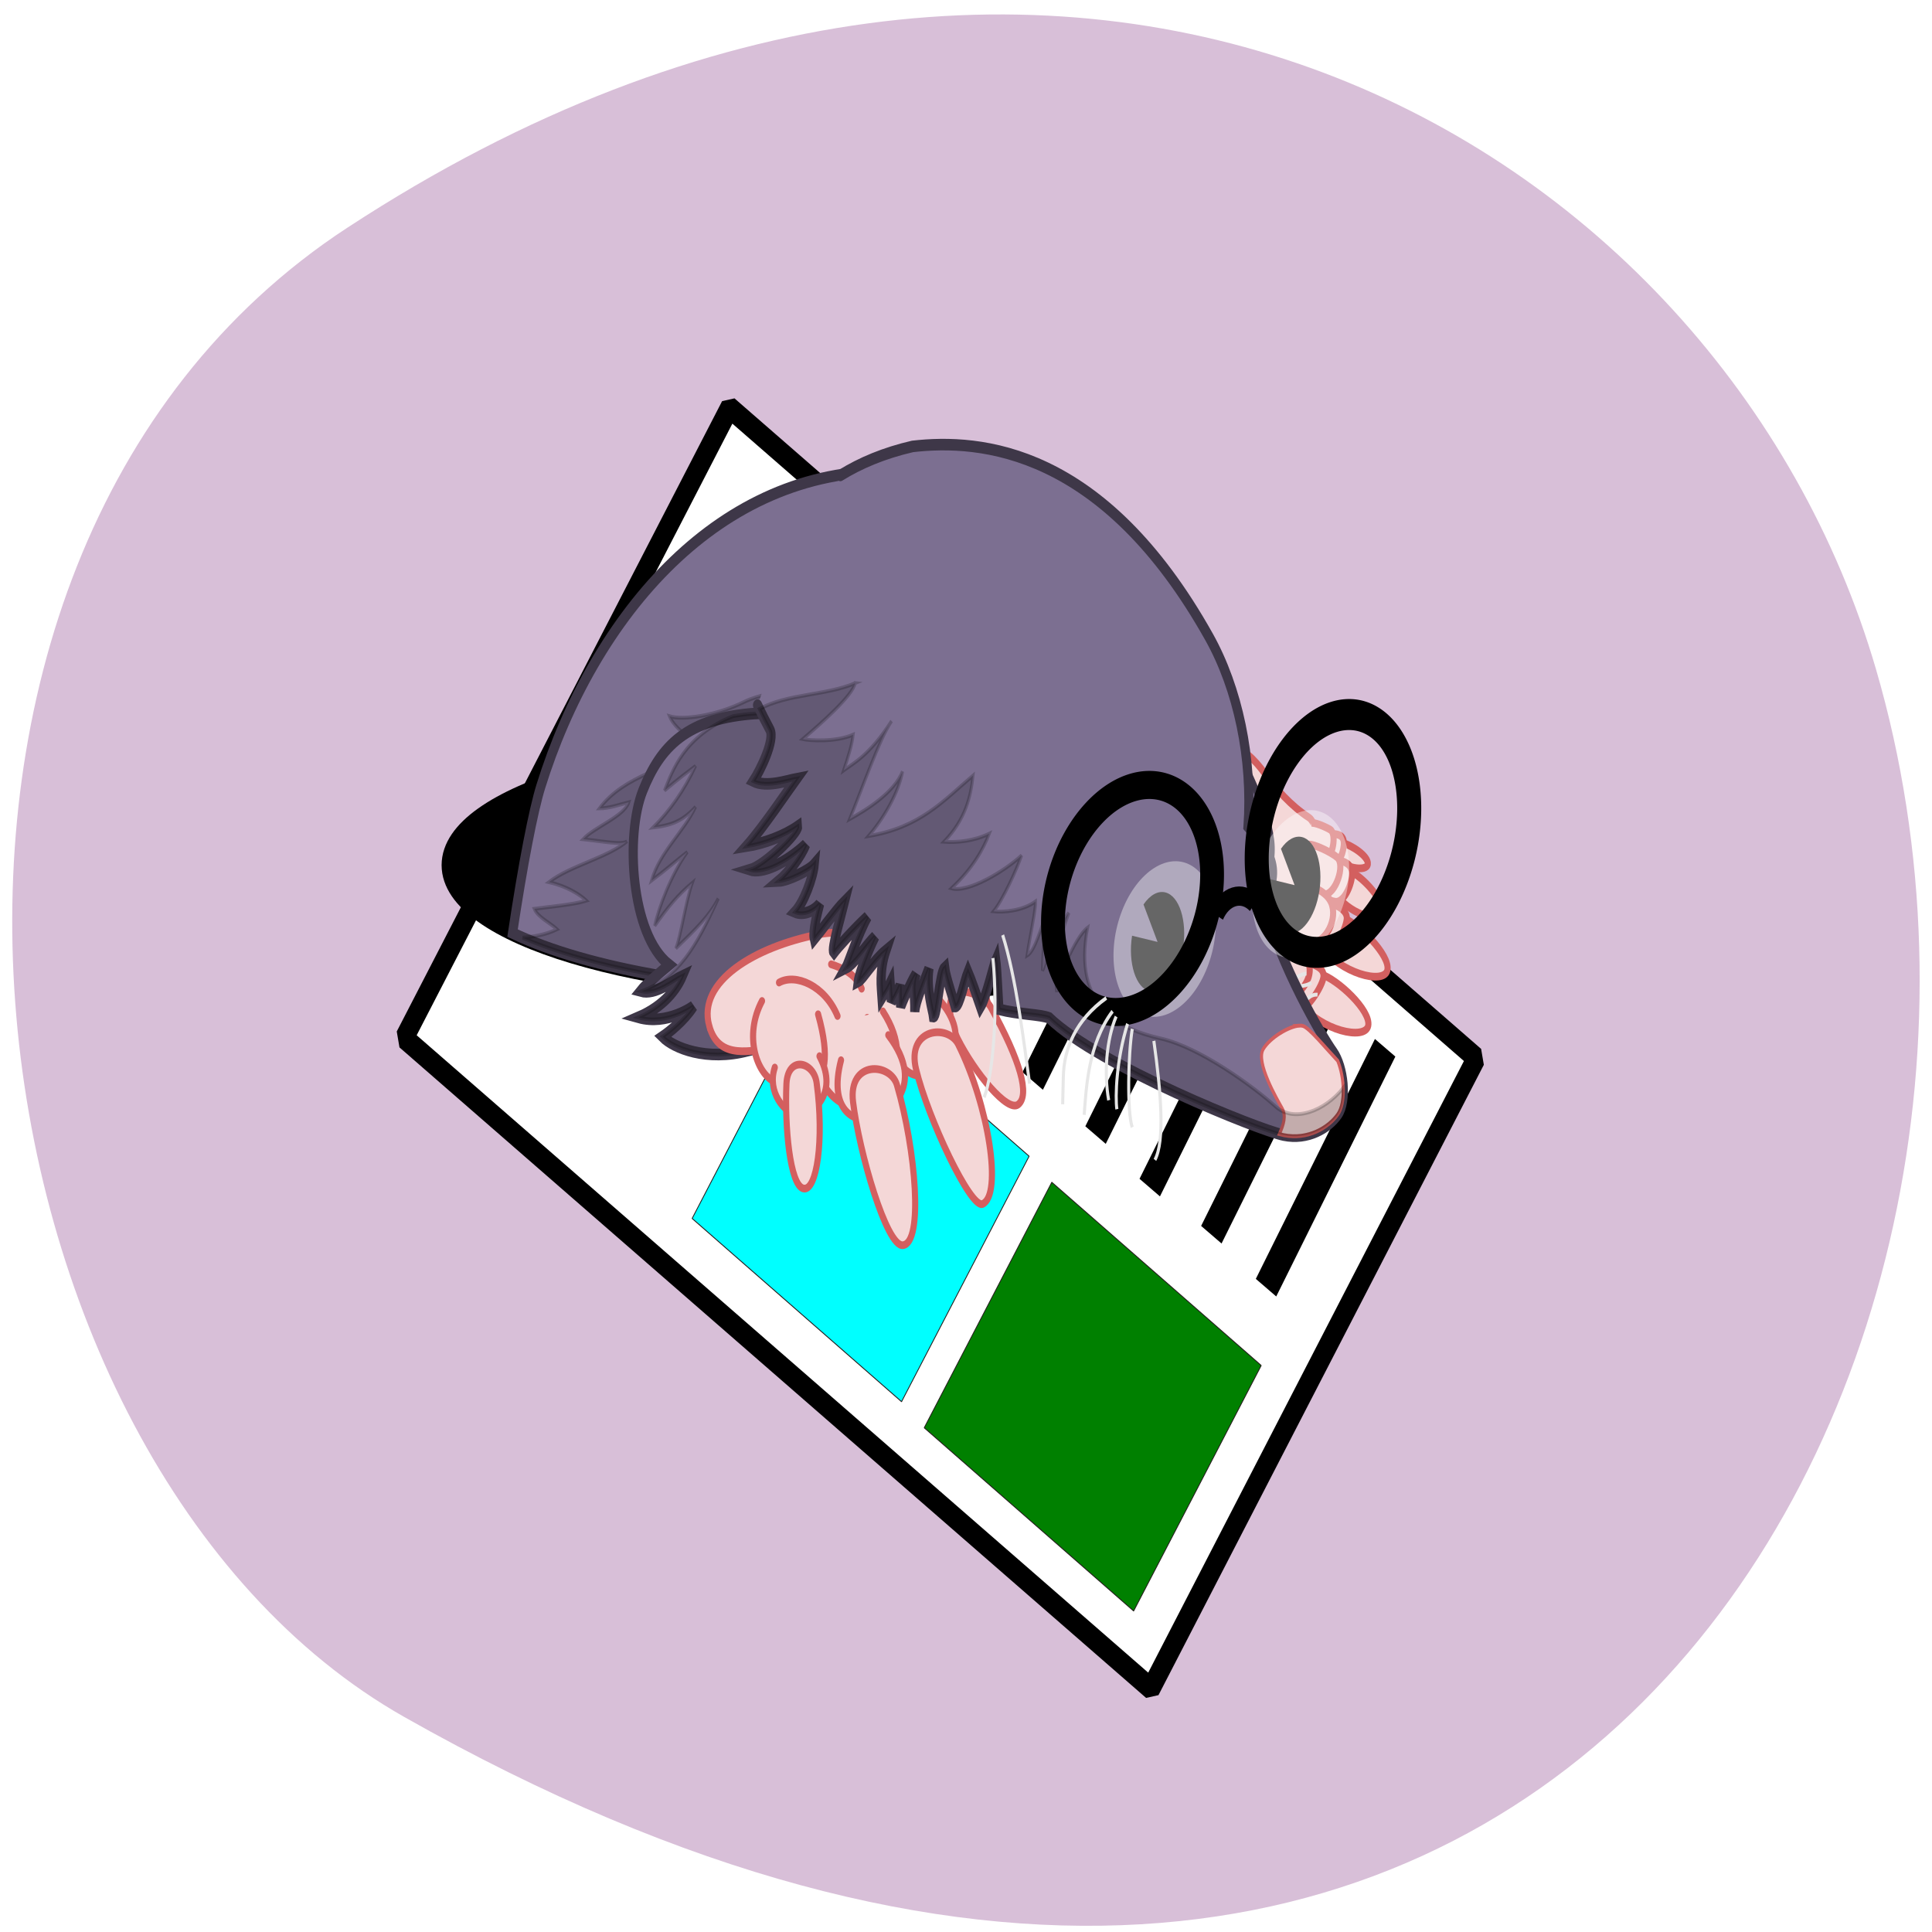 <svg xmlns="http://www.w3.org/2000/svg" xmlns:xlink="http://www.w3.org/1999/xlink" viewBox="0 0 256 256"><defs><clipPath><path d="m -24 13 c 0 1.105 -0.672 2 -1.5 2 -0.828 0 -1.5 -0.895 -1.5 -2 0 -1.105 0.672 -2 1.5 -2 0.828 0 1.5 0.895 1.5 2 z" transform="matrix(15.333 0 0 11.5 415 -125.5)"/></clipPath><filter color-interpolation-filters="sRGB" id="0"><feGaussianBlur stdDeviation="0.501"/></filter></defs><g fill="#d8bfd8" color="#000"><path d="M 225.57,1004.7 C 287.88,909.48 237.6,822.73 167.06,802.15 72.17,774.466 -56.66,847.22 28.23,997.16 c 33.741,59.59 152.95,75.37 197.34,7.545 z" transform="matrix(0 -1 -1 0 1050.73 255.74)"/></g><g transform="matrix(0.128 0 0 0.161 58.64 83.14)"><g transform="matrix(-0.509 0.815 -0.82 -0.561 2680.16 -693.86)"><g stroke-linejoin="bevel"><path d="m 784.71 -2496.99 h 946.1 v 644.06 h -946.1 z" transform="matrix(-0.006 1 -1 -0.017 0 0)" fill="#fff" fill-rule="evenodd" stroke="#000" stroke-width="19.12"/><g transform="matrix(-0.008 1 -1 -0.02 0 0)" stroke="#241c1c" stroke-width="0.849"><path d="m 827.44,-2454.54 h 265.69 v 251.36 H 827.44 z" fill="#008000"/><path d="m 1124.73 -2450.14 h 265.69 v 251.35 h -265.69 z" fill="#0ff"/></g></g><g fill="none" stroke="#000" stroke-width="25.783"><path d="m 1896.32 901.42 c 238.07 0 242.25 0 242.25 0"/><path d="m 1892.15 973.05 c 238.07 0 242.25 0 242.25 0"/><path d="m 1896.32 1048.23 c 238.07 0 242.25 0 242.25 0"/><path d="m 1892.15 1119.24 c 238.07 0 242.25 0 242.25 0"/><path d="m 1892.15 1198.59 c 238.07 0 242.25 0 242.25 0"/></g></g><g transform="matrix(3.168 0 0 3.168 -270.31 -384.87)" fill-rule="evenodd"><g stroke-linecap="round"><path d="m 373.61 80.43 c 0 21.307 -72.27 38.579 -161.42 38.579 -89.15 0 -161.42 -17.272 -161.42 -38.579 0 -21.307 72.27 -38.579 161.42 -38.579 89.15 0 161.42 17.272 161.42 38.579 z" transform="matrix(-0.858 0 0 0.858 407.72 114.23)" stroke="#000" stroke-width="5"/><path d="m 231.75 80.88 c 9.471 0.098 19.422 1.292 29.844 3.719 38.579 7.107 121.85 108.63 13.219 124.88 -7.936 1.187 -16.14 3.394 -24.438 6.375 -8.06 0.35 -16.329 0.563 -24.813 0.563 -49.43 0 -92.85 -6.208 -117.37 -15.531 3.352 -17.748 6.782 -31.821 9.25 -38.12 8.57 -21.895 23.21 -43.04 43.24 -58.35 19.01 -14.53 42.889 -23.815 71.07 -23.522 z" fill="#7c6f91" stroke="#3e3748" stroke-width="3"/></g><path d="m 216.42 136.03 c -1.065 3.194 -11.706 9.586 -18.09 13.313 2.129 0.532 10.644 1.597 16.5 0 -0.532 2.662 -2.122 5.837 -3.719 9.03 3.194 -1.597 8.515 -3.17 16.5 -11.688 -4.259 4.259 -11.179 17.548 -15.438 24.469 5.856 -2.129 14.9 -5.833 18.09 -11.156 -1.597 5.323 -6.927 11.71 -12.25 15.969 17.04 -1.065 25.04 -7.457 35.16 -13.313 -1.065 5.323 -3.203 11.176 -10.656 16.5 4.259 0.532 9.583 0.535 14.906 -1.063 -2.129 3.726 -5.86 8.521 -13.313 13.313 5.324 1.597 17.582 -3.211 23.438 -6.938 -1.597 3.194 -6.931 11.182 -10.125 13.844 3.194 0.532 9.585 0.536 13.844 -1.594 0 2.129 -2.654 9.585 -3.719 13.844 2.662 -1.065 4.775 -6.394 7.969 -12.25 -0.799 2.396 -1.901 6.603 -2.625 11.469 -7.338 1.241 -14.902 3.32 -22.531 6.06 -8.06 0.35 -16.329 0.563 -24.813 0.563 -47.29 0 -89.05 -5.658 -114.06 -14.313 3.515 -0.246 7.52 -0.753 11.25 -2.188 -2.129 -1.597 -6.373 -3.183 -7.438 -5.313 4.791 -0.532 12.772 -1.06 17.03 -2.125 -2.129 -1.597 -6.394 -3.748 -12.25 -4.813 6.921 -4.259 19.17 -6.366 25.563 -10.625 -1.597 1.065 -7.987 0.001 -14.375 -0.531 3.726 -3.194 13.309 -5.867 14.906 -9.594 -2.662 0.532 -6.4 1.594 -9.594 1.594 7.985 -8.518 22.88 -10.645 35.656 -15.969 -4.791 -1.065 -11.153 -4.775 -12.75 -7.969 4.259 1.065 14.886 -0.024 24.469 -3.75 9.582 -3.726 22.354 -2.119 32.469 -4.781 z m 65.5 64.41 c -1.625 3.02 -2.946 5.737 -3.875 8.5 -0.967 0.166 -1.938 0.317 -2.938 0.469 1.638 -3.049 3.9 -6.639 6.813 -8.969 z m 5.844 4.25 c -0.256 0.81 -0.469 1.607 -0.656 2.375 -0.948 0.232 -1.889 0.44 -2.875 0.656 1.225 -1.378 2.45 -2.491 3.531 -3.03 z" opacity="0.2" stroke="#000"/><g transform="matrix(-1 0 0 1 -38.04 131.1)"><path transform="translate(-442.92)" d="m 216.8 12.709 c 22.949 1.167 31.587 8.615 37.33 20.1 5.743 11.486 3.948 37.33 -8.615 45.23 3.23 2.154 7.538 5.03 9.332 6.82 -4.988 1.114 -10.768 -2.872 -13.64 -3.948 1.733 3.25 5.978 7.897 14.358 10.768 -9.564 2.125 -17.947 -2.872 -17.947 -2.872 2.877 3.6 8.08 6.823 10.05 7.897 -3.589 2.872 -14.358 6.461 -27.997 3.589 -13.64 -2.872 -45.944 2.872 -46.662 -22.972 -0.718 -25.844 24.384 -65.6 43.791 -64.61 z" fill="#7c6f91" stroke="#3e3748" stroke-linecap="round" stroke-width="3"/><path d="m -227.03 12.688 c -19.271 0.269 -43.582 39.19 -42.875 64.63 0.718 25.844 33.02 20.1 46.656 22.969 13.64 2.872 24.411 -0.722 28 -3.594 -1.973 -1.074 -7.186 -4.275 -10.06 -7.875 0 0 8.405 5 17.969 2.875 -8.38 -2.872 -12.642 -7.531 -14.375 -10.781 2.806 1.052 8.405 4.864 13.313 4 -12.08 -3.655 -17.644 -11.235 -25.06 -24.12 2.745 4.377 7.356 7.978 13.844 12.969 -1.597 -3.194 -3.214 -12.24 -5.344 -17.03 4.791 3.194 7.991 6.365 12.25 11.156 -1.065 -4.259 -5.301 -13.3 -10.625 -19.16 4.259 2.662 6.364 4.243 11.688 7.438 -2.662 -7.453 -10.649 -12.768 -14.375 -19.16 4.259 3.726 7.988 4.811 13.844 5.344 -5.323 -4.259 -10.117 -9.581 -13.844 -15.969 2.662 1.597 5.334 3.181 10.125 6.375 -2.503 -5.01 -6.421 -14.244 -22.375 -19.313 -2.411 -0.329 -5.02 -0.575 -7.844 -0.719 -0.303 -0.015 -0.6 -0.036 -0.906 -0.031 z" opacity="0.2" stroke="#000"/></g><g stroke-width="2"><g fill="#f4d7d7" stroke="#d35f5f"><g transform="matrix(0.982 -0.191 0.191 0.982 747.83 27.667)" stroke-linecap="round"><path d="m -602.21 83.76 c 1.326 9.883 12.709 8.618 19.467 9.985 6.758 1.367 36.35 2.066 47.33 -1.251 10.984 -3.317 19.817 -4.81 17.998 -9.666 -1.819 -4.856 -10.683 -12.145 -18.35 -11.732 -9.944 0.536 -17.963 -3.464 -26.848 -3.791 -20.942 -0.771 -41.23 4.327 -39.6 16.456 z"/><g transform="matrix(-0.932 0.361 0.361 0.932 -404.86 -77.65)"><path d="m 180.71 109.55 c 1.382 10.317 -4.817 12.321 -11.694 11.497 -6.179 -0.741 -4.45 -17.14 5.412 -25.27"/><path d="m 177.39 113.77 c 3.575 11.933 -1.527 15.321 -7.67 15.283 -6.244 -0.041 -13.723 -10.598 -0.613 -21.266"/><path d="m 175.53 125.42 c 0 10.409 -3.572 24.967 -7.641 24.967 -4.573 0 -6.659 -9.177 -5.879 -26.22 0.156 -3.341 4.888 -9.146 8.204 -9.17 2.914 -0.021 5.316 5.206 5.316 10.425 z"/></g><g transform="matrix(-0.986 0.169 0.169 0.986 -375.43 -45.05)"><path d="m 196.2 104.97 c 1.382 10.317 -6.457 13.633 -14.974 13.464 -6.222 -0.123 -14.617 -6.977 -0.163 -25.595"/><path d="m 189.85 110.16 c 3.575 11.933 -3.167 15.995 -9.309 15.939 -4.276 -0.041 -17.658 -5.02 -4.549 -22.578"/><path d="m 186.03 123.12 c 0.892 13.358 -3.9 40.35 -7.969 40.38 -6.852 0.059 -10.922 -22.952 -7.191 -41.637 1.23 -6.162 14.417 -9.877 15.16 1.256 z"/></g><g transform="matrix(-1 0.026 0.026 1 -361.38 -12)"><path d="m 200.83 82.5 c -2.783 1.391 -7.421 4.174 -8.349 8.349"/><path d="m 212.96 97.1 c 0.325 13.01 -5.183 21.82 -11.06 22.641 -6.163 0.86 -23.8 -3.697 -14.922 -21.66"/><path d="m 203.07 107.5 c 6.854 11.605 -0.543 16.979 -6.686 16.923 -4.276 -0.041 -19.626 -3.711 -9.797 -19.954"/><path d="m 201.58 118.94 c 0.879 13.174 -2.551 39.15 -7.855 39.824 -6.7 0.858 -9.472 -23.282 -7.088 -41.06 0.824 -6.142 14.21 -9.741 14.943 1.238 z"/></g><g transform="matrix(-0.996 -0.086 -0.086 0.996 -354.99 20.553)"><path d="m 217.07 75.54 c -5.566 -1.855 -14.842 2.319 -18.09 10.668"/><path d="m 223.1 79.71 c 6.957 8.349 3.711 18.553 -1.855 21.336 -5.566 2.783 -21.648 7.844 -16 -15.969"/><path d="m 220.78 97.34 c 3.247 6.03 -1.855 12.06 -6.03 12.987 -4.174 0.928 -14.378 -3.711 -8.813 -14.378"/><path d="m 217.45 102.02 c 1.759 10.945 1.64 26.24 -2.624 27.55 -4.264 1.312 -8.174 -11.792 -7.215 -26.894 0.353 -5.56 8.646 -8.08 9.839 -0.656 z"/></g></g><g transform="matrix(-0.978 0.208 0.208 0.978 -31.702 212.73)"><path d="m -377.83 17.779 c -5.02 2.434 -8.03 5.942 -10.68 10.472 -2.648 4.53 -6.525 9.862 -11.652 14.08 -5.127 4.221 3.769 34.495 20.605 31.04 16.836 -3.455 24.1 -17.825 26.605 -24.716 2.509 -6.891 4.562 -45.15 -24.878 -30.879 z"/><g transform="matrix(0.925 -0.379 0.379 0.925 -448.59 27.327)"><path d="m 27.21 36.804 c -2.947 -0.031 -9.124 1.876 -9.142 3.925 -0.018 2.049 7.427 2.577 11.402 0.006"/><path d="m 31.656 35.14 c -1.735 -0.181 -3.688 -0.632 -4.586 0.751 -0.898 1.384 -0.39 5.874 1.815 6.35 2.205 0.476 3.829 -0.584 4.93 -1.46"/><path d="m 37.822 40.34 c -1.65 0.821 -3.71 2.02 -5.762 1.456 -2.459 -0.671 -2.616 -7.05 -0.316 -7.695 1.597 -0.45 5.691 -1.086 6.638 -0.53"/></g><g transform="matrix(0.906 -0.424 0.424 0.906 -450.09 30.666)"><path d="m 23.98 42.29 c -4.229 0.367 -12.975 5.086 -12.716 8.08 0.26 2.992 11.01 2.721 16.346 -1.586"/><path d="m 29.962 40.31 c -2.512 -0.021 -5.375 -0.407 -6.47 1.738 -1.095 2.145 0.26 8.626 3.488 9.01 3.227 0.386 5.408 -1.388 6.864 -2.821"/><path d="m 41.17 45.02 c -1.675 3.615 -7.194 5.539 -10.214 5.01 -3.618 -0.635 -5.172 -9.08 -1.967 -10.348 2.226 -0.88 8.522 -1.739 9.957 -1.061"/></g><g transform="matrix(0.865 -0.502 0.502 0.865 -453.64 37.21)"><path d="m 25.734 52.49 c -5.838 -0.244 -18.572 4.497 -18.717 8.508 -0.146 4.01 14.578 5.509 22.59 0.725"/><path d="m 31.762 50.2 c -2.512 -0.021 -6.749 -0.363 -7.844 1.781 -1.095 2.145 1.337 11.857 4.564 12.242 3.227 0.386 5.767 -2.824 6.147 -5.333"/><path d="m 42.965 56.44 c -1.675 3.615 -6.741 6.903 -9.645 5.919 -5.05 -1.712 -6.916 -9.163 -3.297 -12.44 2.459 -2.226 6.789 -1.888 8.942 -1.928"/></g><g transform="matrix(0.803 -0.596 0.596 0.803 -456.92 50.571)"><path d="m 30.15 62.6 c -5.743 -1.077 -19.02 1.795 -19.742 5.743 -0.718 3.948 13.64 7.538 22.254 3.948"/><path d="m 35.894 61.52 c -2.513 0 -5.743 -1.077 -6.82 1.077 -1.077 2.154 1.436 11.845 4.666 12.204 3.23 0.359 5.743 -2.872 6.102 -5.384"/><path d="M 57.43,60.45 C 55.994,66.911 43.593,72.663 38.26,72.636 34.758,72.618 30.827,63.891 35.537,61.273 39.804,58.901 46.305,57.578 48.459,57.578"/></g></g></g><path d="m 320.14 137.02 c 16.202 5.825 23.266 13.553 25.494 17.348 2.228 3.794 9.173 14.174 10.453 22.437 1.28 8.263 -4.641 18.202 -12.935 21.712 -26.974 11.416 -66.13 -77 -23.01 -61.5 z" fill="#7c6f91" stroke="#3e3748"/></g></g><g transform="matrix(-3.16 0.22 0.22 3.16 -352.35 90.77)"><g fill="none" stroke="#e6e6e6"><path d="m -391.59 94.19 c 2.154 -0.359 4.307 1.077 5.03 2.872"/><path d="m -389.79 90.96 c 1.795 0.718 3.589 0.718 6.102 0.359"/><path d="m -388.36 88.45 c 1.795 0 4.307 1.077 5.384 1.795"/></g><g fill-rule="evenodd"><path d="m -214.25 6.429 c -1.19 2.381 -2.397 4.575 -3.575 6.619 -1.617 2.805 3.923 10.403 6.326 12.993 -4.253 2.01 -11.178 0.58 -14.11 0.344 2.668 2.56 11.763 11.901 17.483 16.36 -5.747 -0.324 -12.423 -1.811 -16.998 -3.961 -0.095 1.623 11.302 9.354 16.312 10.168 -3.873 1.288 -11.653 -0.837 -18.589 -5.286 1.549 2.781 6.195 7.01 9.401 8.841 -2.858 0.098 -9.987 -2.01 -11.859 -3.522 0.654 3.53 4.158 9.71 7.132 11.922 -2.589 1.084 -6.101 0.271 -8.181 -1.552 0.961 2.432 2.807 6.915 2.368 8.956 -1.674 -1.409 -7.653 -7.03 -10.534 -9.02 1.165 3.01 5.276 12.05 4.411 13 -1.405 -1.292 -6.809 -5.454 -11.582 -8.51 3.272 4.04 7.081 11.755 7.933 12.78 -2.843 -0.923 -6.89 -5.329 -10.05 -7.494 2.179 3.01 5.783 9.07 6.254 11.242 -1.529 -0.516 -5.17 -4.89 -9.519 -7.343 2.601 5.205 2.103 9.621 2.073 12.03 -0.445 -0.503 -2.219 -2.414 -2.902 -3.392 -0.025 1.454 -0.098 4.489 -0.05 4.86 -0.839 -1.063 -2.385 -2.945 -3.135 -4.189 -0.044 1.075 0.294 3.815 0.168 5.548 -0.568 -1.049 -3.29 -5.462 -5.619 -8.188 1.717 3.734 0.628 4.793 1.127 9.934 -0.261 -2.581 -3.748 -7.931 -5.428 -11.05 1.39 5.301 -0.476 11.11 -0.601 12.644 -1.069 0.21 -2.856 -11.36 -4.508 -12.416 -0.222 2.53 -2.24 8.21 -2.769 10.295 -1.293 0.131 -3.513 -6.514 -4.773 -8.639 -0.775 1.736 -2.377 6.143 -3.459 9.237 -2.105 -2.471 -4.968 -10.348 -5.804 -11.668 -0.217 2.437 -0.097 9.928 -0.134 12.778 -6.644 1.812 -13.276 2.213 -16.245 3.356 -15.12 13.433 -66.41 33.841 -74.3 35.696 -7.885 1.855 -14.842 -0.928 -18.09 -4.174 -3.247 -3.247 -2.783 -12.06 0.464 -16.234 3.247 -4.174 15.77 -23.655 19.944 -40.816 -7.885 -8.813 -0.464 -14.842 3.711 -19.481 -2.783 -17.625 0.805 -36.08 9.276 -50.09 31.04 -51.34 70.965 -56.59 93.23 -56.12 9.382 1.059 17.344 3.118 24.07 5.879" fill="#7c6f91" stroke="#3e3748" stroke-linecap="round" stroke-width="3"/><path d="m -385.07 101.78 c -0.487 0.006 -0.902 0.072 -1.25 0.188 -2.031 0.677 -7.02 6.285 -10.656 9.813 -1.929 4.532 -1.807 11.13 0.906 13.844 3.247 3.247 10.209 6.04 18.09 4.188 0.326 -0.077 0.858 -0.242 1.344 -0.375 -1.557 -2.416 -2.592 -4.513 -1.344 -6.594 1.391 -2.319 7.877 -12.534 5.094 -15.781 -2.435 -2.841 -8.776 -5.326 -12.188 -5.281 z" fill="#f4d7d7" stroke="#d35f5f"/><path d="m -246.47 2.938 c 1.065 3.194 11.706 9.586 18.09 13.313 -2.129 0.532 -10.644 1.597 -16.5 0 0.532 2.662 2.122 5.837 3.719 9.03 -3.194 -1.597 -8.515 -3.17 -16.5 -11.688 4.259 4.259 11.179 17.548 15.438 24.469 -5.856 -2.129 -14.9 -5.833 -18.09 -11.156 1.597 5.324 6.927 11.71 12.25 15.969 -17.04 -1.065 -25.04 -7.457 -35.16 -13.313 1.065 5.324 3.203 11.176 10.656 16.5 -4.259 0.532 -9.583 0.535 -14.906 -1.063 2.129 3.726 5.86 8.521 13.313 13.313 -5.324 1.597 -17.582 -3.211 -23.438 -6.938 1.597 3.194 6.931 11.182 10.125 13.844 -3.194 0.532 -9.585 0.536 -13.844 -1.594 0 2.129 2.654 9.585 3.719 13.844 -2.662 -1.065 -4.775 -6.394 -7.969 -12.25 1.065 3.194 2.655 9.579 3.188 16.5 -1.065 -1.597 -4.27 -10.116 -9.594 -14.375 3.726 6.921 5.876 12.265 5.344 20.25 -0.532 -3.194 -6.929 -13.871 -11.188 -16 6.388 20.229 -9.04 27.18 -21.813 30.375 -12.776 3.194 -29.831 14.895 -36.22 20.22 -5.721 4.768 -16.12 2.262 -22.438 -3.281 0.059 2.745 0.776 5.276 2.219 6.719 3.247 3.247 10.209 6.04 18.09 4.188 7.885 -1.855 59.16 -22.286 74.28 -35.719 2.969 -1.142 9.606 -1.532 16.25 -3.344 0.037 -2.85 -0.092 -10.344 0.125 -12.781 0.836 1.32 3.707 9.217 5.813 11.688 1.082 -3.094 2.694 -7.514 3.469 -9.25 1.26 2.126 3.457 8.756 4.75 8.625 0.529 -2.085 2.559 -7.751 2.781 -10.281 1.653 1.056 3.431 12.616 4.5 12.406 0.125 -1.53 2.01 -7.324 0.625 -12.625 1.68 3.119 5.146 8.451 5.406 11.03 -0.498 -5.141 0.592 -6.203 -1.125 -9.938 2.329 2.727 5.057 7.138 5.625 8.188 0.125 -1.733 -0.2 -4.456 -0.156 -5.531 0.75 1.244 2.286 3.125 3.125 4.188 -0.048 -0.37 0.038 -3.421 0.063 -4.875 0.684 0.978 2.43 2.903 2.875 3.406 0.03 -2.412 0.538 -6.826 -2.063 -12.03 4.35 2.453 8 6.828 9.531 7.344 -0.471 -2.174 -4.071 -8.236 -6.25 -11.25 3.156 2.165 7.189 6.577 10.03 7.5 -0.852 -1.025 -4.665 -8.744 -7.938 -12.781 4.773 3.057 10.189 7.208 11.594 8.5 0.864 -0.952 -3.242 -9.99 -4.406 -13 2.881 1.987 8.857 7.623 10.531 9.03 0.44 -2.041 -1.414 -6.536 -2.375 -8.969 2.08 1.823 5.598 2.646 8.188 1.563 -2.975 -2.211 -6.471 -8.408 -7.125 -11.938 1.872 1.511 8.986 3.63 11.844 3.531 -3.206 -1.834 -7.858 -6.06 -9.406 -8.844 6.935 4.449 14.721 6.569 18.594 5.281 -5.01 -0.814 -16.408 -8.533 -16.313 -10.156 4.574 2.15 11.253 3.645 17 3.969 -5.72 -4.458 -14.801 -13.815 -17.469 -16.375 2.928 0.236 9.841 1.665 14.09 -0.344 -2.403 -2.59 -7.93 -10.164 -6.313 -12.969 1 -1.738 2.02 -3.616 3.03 -5.594 -9.49 -3.362 -21.839 -1.94 -31.688 -4.531 z" opacity="0.2" stroke="#000"/></g><g><g transform="translate(-442.92)" filter="url(#0)"><path id="1" d="m -56.853 30.684 c 0 11.214 -9.09 20.305 -20.305 20.305 -11.214 0 -20.305 -9.09 -20.305 -20.305 0 -11.214 9.09 -20.305 20.305 -20.305 5.825 0 11.369 2.502 15.224 6.869 l -15.224 13.436 z" transform="matrix(0.404 -0.108 0.167 0.624 128.58 49.4)" fill-rule="evenodd"/><use xlink:href="#1" transform="matrix(0.97 0 0 0.97 -42.616 -9.305)" width="1" height="1"/></g><g transform="translate(-442.92)"><path d="M 82.938,71.27 C 79.892,66.448 74.051,65.26 70.116,69.197" fill="none" stroke="#000" stroke-width="5"/><g><path id="2" transform="matrix(0.469 0.883 -0.883 0.469 115.11 -80.17)" d="m 152.18 86.61 c 0 8.694 -9.398 15.743 -20.99 15.743 -11.593 0 -20.99 -7.05 -20.99 -15.743 0 -8.694 9.398 -15.743 20.99 -15.743 11.593 0 20.99 7.05 20.99 15.743 z" opacity="0.4" fill="#fff" fill-rule="evenodd"/><use xlink:href="#2" transform="matrix(0.948 0 0 0.949 -40.12 -7.286)" width="1" height="1"/></g><g transform="translate(-142.14 87.58)" fill="none" stroke="#000" stroke-linecap="round"><path transform="matrix(0.723 1.286 -1.376 0.69 276.38 -251)" d="m 152.18 86.61 a 20.99 15.743 0 1 1 -41.98 0 20.99 15.743 0 1 1 41.98 0 z" stroke-width="5"/><path transform="matrix(0.701 1.351 -1.315 0.714 207.46 -273.91)" d="m 152.18 86.61 a 20.99 15.743 0 1 1 -41.98 0 20.99 15.743 0 1 1 41.98 0 z" stroke-width="5.271"/></g></g></g><g fill="none" stroke="#e6e6e6"><path d="m -286.42 77.32 c -0.718 14.358 2.154 30.51 5.384 35.894"/><path d="m -290.01 71.58 c -3.589 11.127 -5.03 28.715 -6.102 39.12"/><path d="m -322.67 90.24 c 10.409 5.03 14.717 12.204 15.434 19.383 0.718 7.179 0.718 7.179 0.718 7.179"/><path d="m -337.39 102.44 c -1.436 13.64 -1.795 26.2 1.795 30.869"/><path d="m -330.57 98.85 c 1.795 6.461 3.23 21.18 1.795 25.485"/><path d="m -329.13 97.42 c 4.307 8.973 5.384 18.665 5.03 21.895"/><path d="m -324.47 93.83 c 8.615 7.897 10.05 19.742 11.127 26.2"/><path d="m -325.54 95.27 c 3.589 5.743 5.03 14.358 3.948 21.536"/></g></g></g></svg>